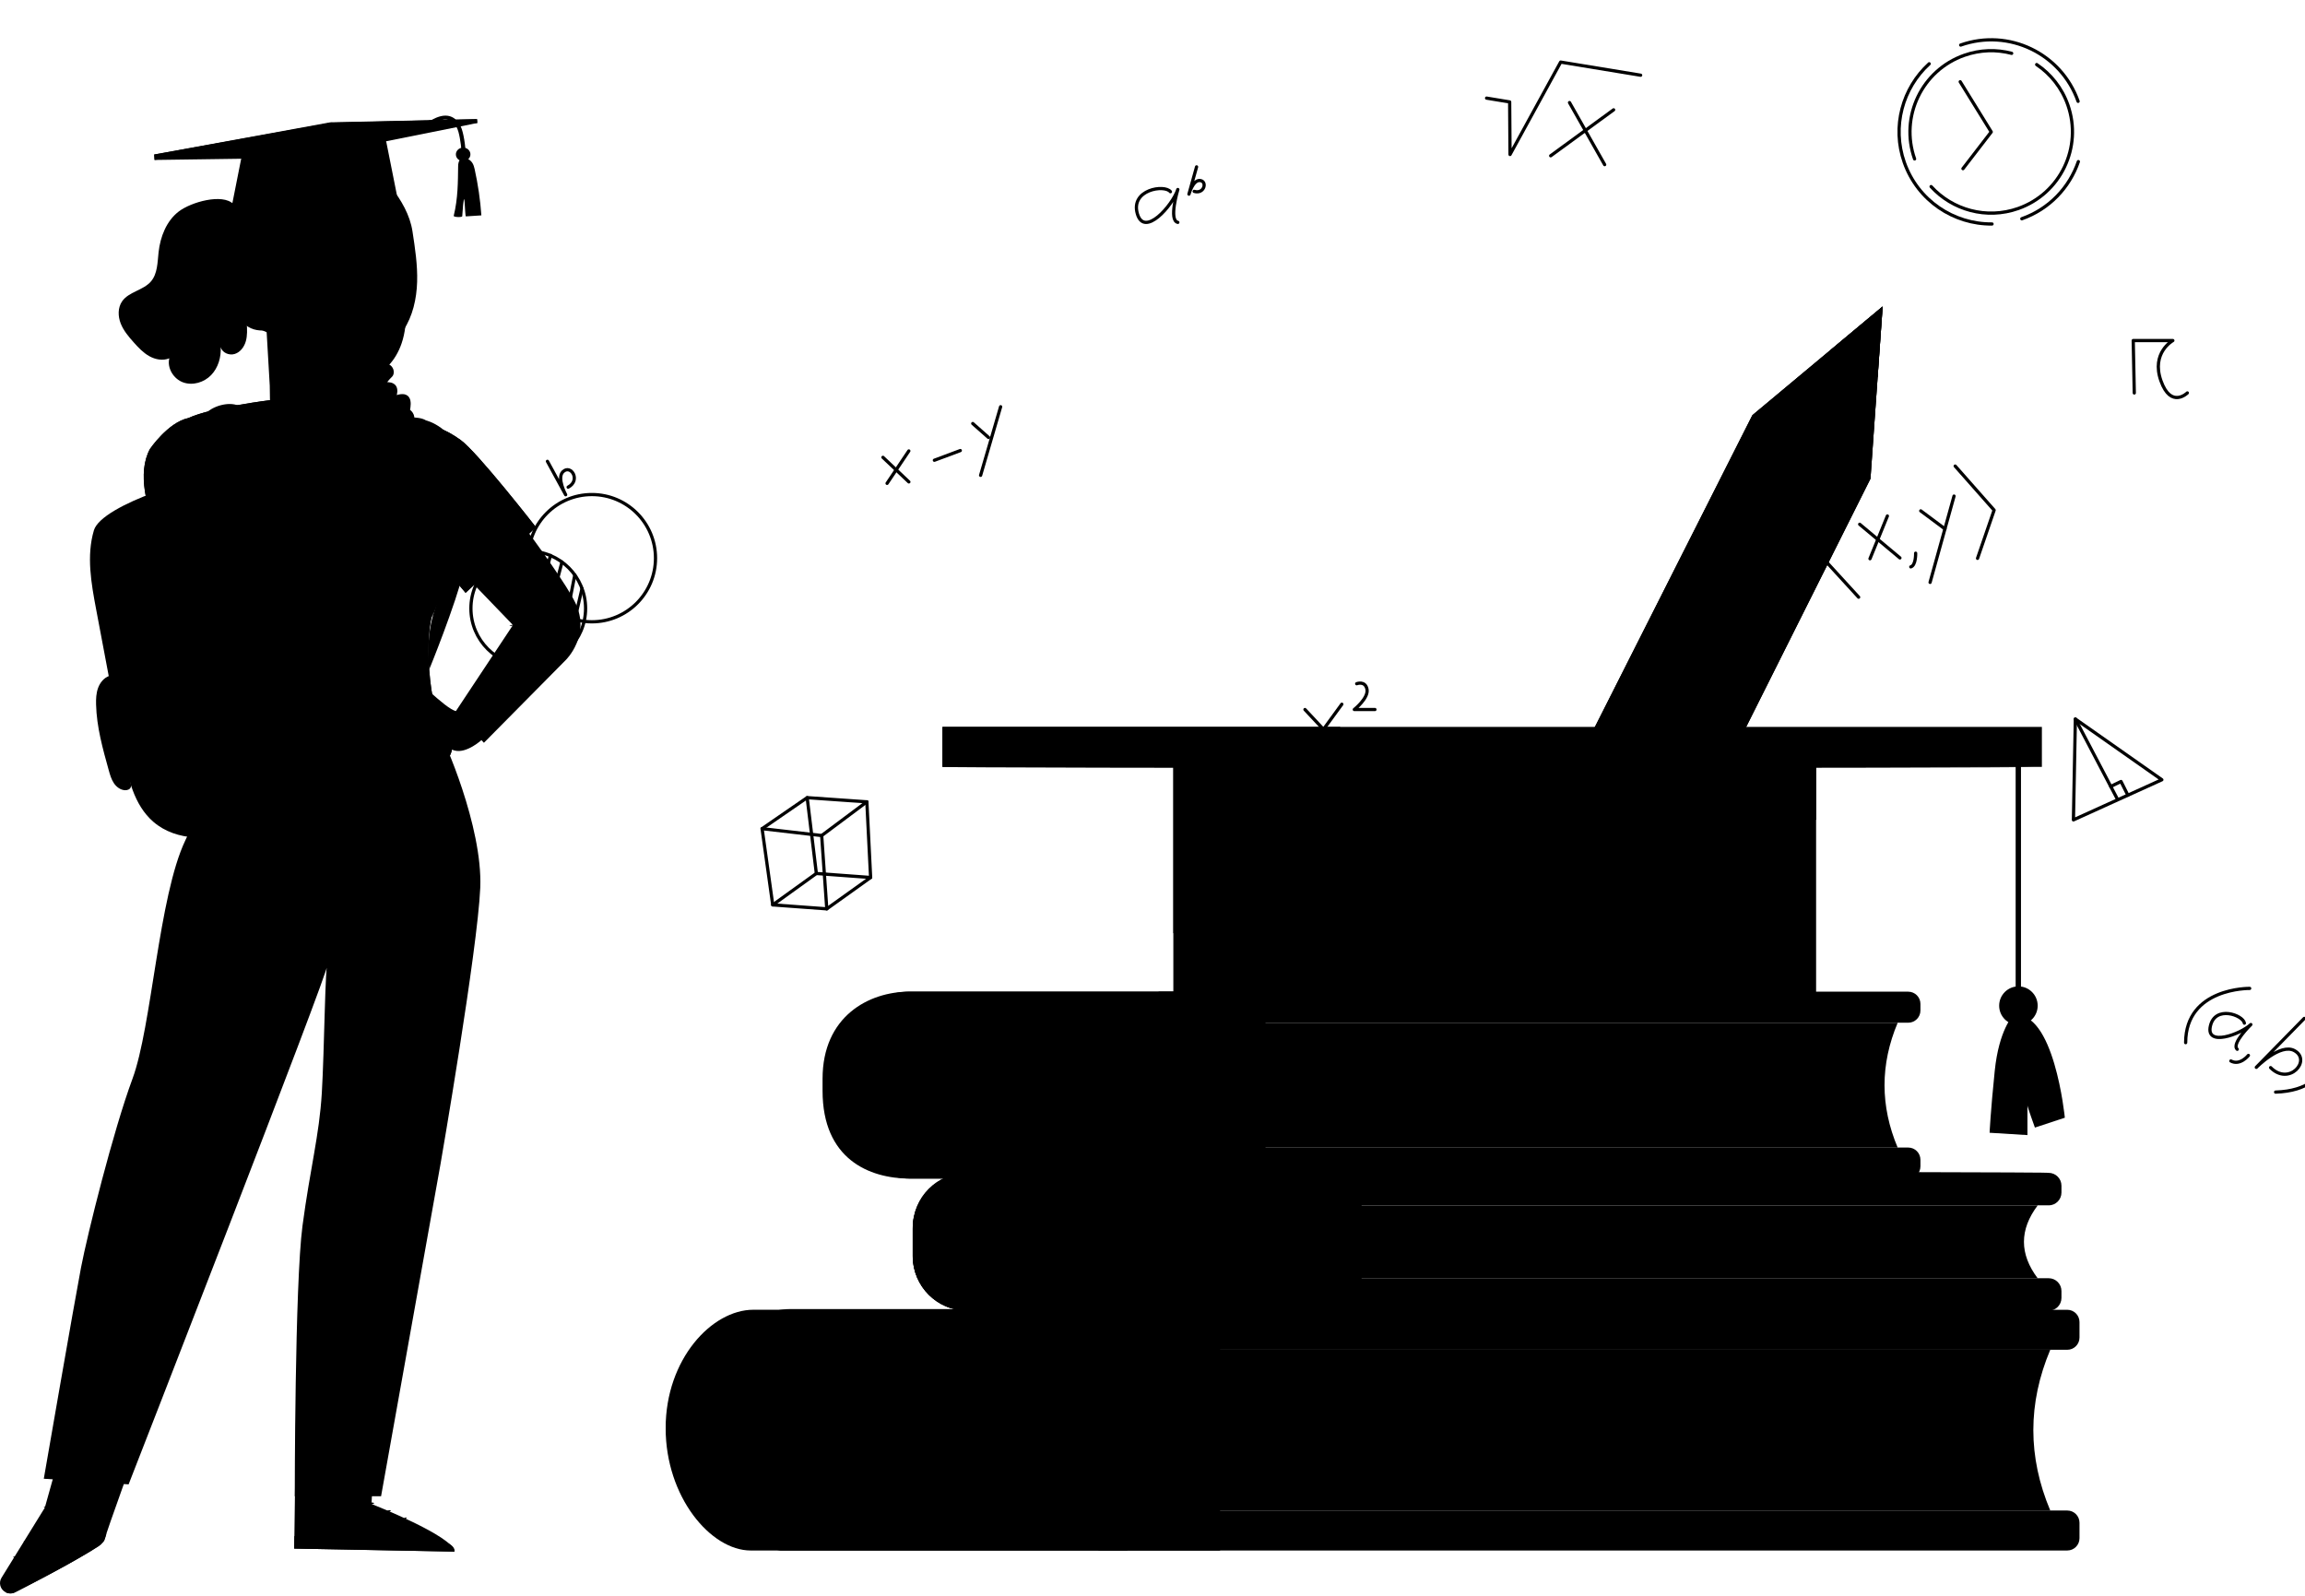<svg width="618" height="428" viewBox="0 0 618 428" fill="none" xmlns="http://www.w3.org/2000/svg">
<g clip-path="url(#clip0_2666_25365)">
<path d="M603.169 265C603.169 265 586.025 264.742 586 279.548" stroke="#FFA469" style="stroke:#FFA469;stroke:color(display-p3 1 0.643 0.412);stroke-opacity:1;" stroke-width="0.866" stroke-linecap="round" stroke-linejoin="round"/>
<path d="M601.746 274.319C601.389 272.14 593.918 269.445 592.638 275.082C591.346 280.719 600.614 277.346 603.482 274.688C603.482 274.688 598.165 279.857 599.838 281.322" stroke="#FFA469" style="stroke:#FFA469;stroke:color(display-p3 1 0.643 0.412);stroke-opacity:1;" stroke-width="0.866" stroke-linecap="round" stroke-linejoin="round"/>
<path d="M602.827 282.969C602.827 282.969 600.574 285.8 598.125 284.458" stroke="#FFA469" style="stroke:#FFA469;stroke:color(display-p3 1 0.643 0.412);stroke-opacity:1;" stroke-width="0.866" stroke-linecap="round" stroke-linejoin="round"/>
<path d="M617.795 273.043L604.945 286.163C604.945 286.163 611.37 279.603 615.161 281.683C619.838 284.255 613.77 291.271 608.773 286.237" stroke="#FFA469" style="stroke:#FFA469;stroke:color(display-p3 1 0.643 0.412);stroke-opacity:1;" stroke-width="0.866" stroke-linecap="round" stroke-linejoin="round"/>
<path d="M624.308 276.617C624.308 276.617 627.705 292.248 610.117 292.802" stroke="#FFA469" style="stroke:#FFA469;stroke:color(display-p3 1 0.643 0.412);stroke-opacity:1;" stroke-width="0.866" stroke-linecap="round" stroke-linejoin="round"/>
<path d="M398.57 26.306L404.761 27.328L404.86 41.42L418.435 16.645L439.875 20.165" stroke="#717278" style="stroke:#717278;stroke:color(display-p3 0.443 0.447 0.471);stroke-opacity:1;" stroke-width="0.866" stroke-linecap="round" stroke-linejoin="round"/>
<path d="M420.805 27.5L430.232 44.14" stroke="#717278" style="stroke:#717278;stroke:color(display-p3 0.443 0.447 0.471);stroke-opacity:1;" stroke-width="0.866" stroke-linecap="round" stroke-linejoin="round"/>
<path d="M432.632 29.445L415.758 41.765" stroke="#717278" style="stroke:#717278;stroke:color(display-p3 0.443 0.447 0.471);stroke-opacity:1;" stroke-width="0.866" stroke-linecap="round" stroke-linejoin="round"/>
<path d="M313.809 51.399C312.222 49.38 303.077 50.82 304.936 57.294C306.782 63.78 314.351 55.128 315.791 50.808C315.791 50.808 313.268 59.079 315.791 59.62" stroke="#FFA469" style="stroke:#FFA469;stroke:color(display-p3 1 0.643 0.412);stroke-opacity:1;" stroke-width="0.866" stroke-linecap="round" stroke-linejoin="round"/>
<path d="M320.817 44.738L318.773 52.049C318.773 52.049 319.795 48.394 321.58 48.394C323.783 48.394 322.983 52.135 320.177 51.311" stroke="#FFA469" style="stroke:#FFA469;stroke:color(display-p3 1 0.643 0.412);stroke-opacity:1;" stroke-width="0.866" stroke-linecap="round" stroke-linejoin="round"/>
<path d="M493.206 134.238L488.898 149.808L498.326 160.109" stroke="#717278" style="stroke:#717278;stroke:color(display-p3 0.443 0.447 0.471);stroke-opacity:1;" stroke-width="0.866" stroke-linecap="round" stroke-linejoin="round"/>
<path d="M498.602 140.562L509.395 149.584" stroke="#717278" style="stroke:#717278;stroke:color(display-p3 0.443 0.447 0.471);stroke-opacity:1;" stroke-width="0.866" stroke-linecap="round" stroke-linejoin="round"/>
<path d="M506.032 138.34L501.367 149.798" stroke="#717278" style="stroke:#717278;stroke:color(display-p3 0.443 0.447 0.471);stroke-opacity:1;" stroke-width="0.866" stroke-linecap="round" stroke-linejoin="round"/>
<path d="M513.609 148.316C513.609 148.316 513.708 151.566 512.305 151.984" stroke="#717278" style="stroke:#717278;stroke:color(display-p3 0.443 0.447 0.471);stroke-opacity:1;" stroke-width="0.866" stroke-linecap="round" stroke-linejoin="round"/>
<path d="M514.977 136.969L521.475 141.806" stroke="#717278" style="stroke:#717278;stroke:color(display-p3 0.443 0.447 0.471);stroke-opacity:1;" stroke-width="0.866" stroke-linecap="round" stroke-linejoin="round"/>
<path d="M523.901 133.004L517.477 156.143" stroke="#717278" style="stroke:#717278;stroke:color(display-p3 0.443 0.447 0.471);stroke-opacity:1;" stroke-width="0.866" stroke-linecap="round" stroke-linejoin="round"/>
<path d="M524.211 124.961L534.648 136.776L530.205 149.7" stroke="#717278" style="stroke:#717278;stroke:color(display-p3 0.443 0.447 0.471);stroke-opacity:1;" stroke-width="0.866" stroke-linecap="round" stroke-linejoin="round"/>
<path d="M141.63 178.495C150.12 178.495 157.003 171.612 157.003 163.122C157.003 154.632 150.12 147.75 141.63 147.75C133.14 147.75 126.258 154.632 126.258 163.122C126.258 171.612 133.14 178.495 141.63 178.495Z" stroke="#717278" style="stroke:#717278;stroke:color(display-p3 0.443 0.447 0.471);stroke-opacity:1;" stroke-width="0.866" stroke-linecap="round" stroke-linejoin="round"/>
<path d="M158.691 166.711C168.113 166.711 175.75 159.074 175.75 149.652C175.75 140.231 168.113 132.594 158.691 132.594C149.27 132.594 141.633 140.231 141.633 149.652C141.633 159.074 149.27 166.711 158.691 166.711Z" stroke="#717278" style="stroke:#717278;stroke:color(display-p3 0.443 0.447 0.471);stroke-opacity:1;" stroke-width="0.866" stroke-linecap="round" stroke-linejoin="round"/>
<path d="M144.65 148.039L142.57 155.264" stroke="#717278" style="stroke:#717278;stroke:color(display-p3 0.443 0.447 0.471);stroke-opacity:1;" stroke-width="0.866" stroke-linecap="round" stroke-linejoin="round"/>
<path d="M147.598 148.934L144.656 159.346" stroke="#717278" style="stroke:#717278;stroke:color(display-p3 0.443 0.447 0.471);stroke-opacity:1;" stroke-width="0.866" stroke-linecap="round" stroke-linejoin="round"/>
<path d="M150.671 150.695L147.594 162.474" stroke="#717278" style="stroke:#717278;stroke:color(display-p3 0.443 0.447 0.471);stroke-opacity:1;" stroke-width="0.866" stroke-linecap="round" stroke-linejoin="round"/>
<path d="M154.113 154.145L151.922 165.32" stroke="#717278" style="stroke:#717278;stroke:color(display-p3 0.443 0.447 0.471);stroke-opacity:1;" stroke-width="0.866" stroke-linecap="round" stroke-linejoin="round"/>
<path d="M156.054 157.793L154.109 166.101" stroke="#717278" style="stroke:#717278;stroke:color(display-p3 0.443 0.447 0.471);stroke-opacity:1;" stroke-width="0.866" stroke-linecap="round" stroke-linejoin="round"/>
<path d="M126.935 143.425C125.594 143.007 121.914 146.502 124.769 148.853C127.625 151.204 128.351 144.939 127.649 142.539C127.649 142.539 129.089 147.056 130.394 146.514" stroke="#717278" style="stroke:#717278;stroke:color(display-p3 0.443 0.447 0.471);stroke-opacity:1;" stroke-width="0.866" stroke-linecap="round" stroke-linejoin="round"/>
<path d="M146.773 123.684L151.66 132.644C151.66 132.644 149.21 128.164 150.933 126.477C153.05 124.41 155.807 128.767 152.324 130.613" stroke="#717278" style="stroke:#717278;stroke:color(display-p3 0.443 0.447 0.471);stroke-opacity:1;" stroke-width="0.866" stroke-linecap="round" stroke-linejoin="round"/>
<path d="M236.727 122.617L243.68 129.202" stroke="#717278" style="stroke:#717278;stroke:color(display-p3 0.443 0.447 0.471);stroke-opacity:1;" stroke-width="0.866" stroke-linecap="round" stroke-linejoin="round"/>
<path d="M243.67 120.902L237.836 129.592" stroke="#717278" style="stroke:#717278;stroke:color(display-p3 0.443 0.447 0.471);stroke-opacity:1;" stroke-width="0.866" stroke-linecap="round" stroke-linejoin="round"/>
<path d="M250.516 123.398L257.47 120.801" stroke="#717278" style="stroke:#717278;stroke:color(display-p3 0.443 0.447 0.471);stroke-opacity:1;" stroke-width="0.866" stroke-linecap="round" stroke-linejoin="round"/>
<path d="M260.805 113.551L265.039 117.292" stroke="#717278" style="stroke:#717278;stroke:color(display-p3 0.443 0.447 0.471);stroke-opacity:1;" stroke-width="0.866" stroke-linecap="round" stroke-linejoin="round"/>
<path d="M268.28 109.051L262.914 127.439" stroke="#717278" style="stroke:#717278;stroke:color(display-p3 0.443 0.447 0.471);stroke-opacity:1;" stroke-width="0.866" stroke-linecap="round" stroke-linejoin="round"/>
<path d="M572.228 105.36L571.945 91.305H582.567C582.567 91.305 576.684 94.542 579.379 102.111C582.075 109.68 586.456 105.348 586.456 105.348" stroke="#717278" style="stroke:#717278;stroke:color(display-p3 0.443 0.447 0.471);stroke-opacity:1;" stroke-width="0.866" stroke-linecap="round" stroke-linejoin="round"/>
<path d="M204.328 222.179L216.414 213.859L232.414 214.979L233.424 235.263L221.67 243.669L207.184 242.61L204.328 222.179Z" stroke="#717278" style="stroke:#717278;stroke:color(display-p3 0.443 0.447 0.471);stroke-opacity:1;" stroke-width="0.866" stroke-linecap="round" stroke-linejoin="round"/>
<path d="M207.18 242.606L218.872 234.188L233.42 235.258" stroke="#717278" style="stroke:#717278;stroke:color(display-p3 0.443 0.447 0.471);stroke-opacity:1;" stroke-width="0.866" stroke-linecap="round" stroke-linejoin="round"/>
<path d="M218.876 234.192L216.414 213.859" stroke="#717278" style="stroke:#717278;stroke:color(display-p3 0.443 0.447 0.471);stroke-opacity:1;" stroke-width="0.866" stroke-linecap="round" stroke-linejoin="round"/>
<path d="M204.328 222.173L220.304 224.019L232.414 214.973" stroke="#717278" style="stroke:#717278;stroke:color(display-p3 0.443 0.447 0.471);stroke-opacity:1;" stroke-width="0.866" stroke-linecap="round" stroke-linejoin="round"/>
<path d="M220.305 224.023L221.671 243.667" stroke="#717278" style="stroke:#717278;stroke:color(display-p3 0.443 0.447 0.471);stroke-opacity:1;" stroke-width="0.866" stroke-linecap="round" stroke-linejoin="round"/>
<path d="M556.431 192.777L555.914 219.818L579.619 209.061L556.431 192.777Z" stroke="#717278" style="stroke:#717278;stroke:color(display-p3 0.443 0.447 0.471);stroke-opacity:1;" stroke-width="0.866" stroke-linecap="round" stroke-linejoin="round"/>
<path d="M556.43 192.777L567.728 214.304" stroke="#717278" style="stroke:#717278;stroke:color(display-p3 0.443 0.447 0.471);stroke-opacity:1;" stroke-width="0.866" stroke-linecap="round" stroke-linejoin="round"/>
<path d="M565.922 210.853L568.667 209.523L570.513 213.203" stroke="#717278" style="stroke:#717278;stroke:color(display-p3 0.443 0.447 0.471);stroke-opacity:1;" stroke-width="0.866" stroke-linecap="round" stroke-linejoin="round"/>
<path d="M349.875 190.234L359.684 200.733" stroke="#717278" style="stroke:#717278;stroke:color(display-p3 0.443 0.447 0.471);stroke-opacity:1;" stroke-width="0.866" stroke-linecap="round" stroke-linejoin="round"/>
<path d="M359.765 188.809L351.531 200.083" stroke="#717278" style="stroke:#717278;stroke:color(display-p3 0.443 0.447 0.471);stroke-opacity:1;" stroke-width="0.866" stroke-linecap="round" stroke-linejoin="round"/>
<path d="M363.749 183.311C363.749 183.311 366.026 182.425 366.506 184.788C366.986 187.151 363.109 190.228 363.109 190.228H368.636" stroke="#717278" style="stroke:#717278;stroke:color(display-p3 0.443 0.447 0.471);stroke-opacity:1;" stroke-width="0.866" stroke-linecap="round" stroke-linejoin="round"/>
<path d="M534.092 60.052C523.827 60.15 514.178 53.787 510.572 43.559C507.175 33.91 510.129 23.572 517.243 17.098" stroke="#717278" style="stroke:#717278;stroke:color(display-p3 0.443 0.447 0.471);stroke-opacity:1;" stroke-width="0.866" stroke-linecap="round" stroke-linejoin="round"/>
<path d="M557.234 43.328C554.87 50.233 549.48 56.03 542.07 58.651" stroke="#717278" style="stroke:#717278;stroke:color(display-p3 0.443 0.447 0.471);stroke-opacity:1;" stroke-width="0.866" stroke-linecap="round" stroke-linejoin="round"/>
<path d="M525.68 12.08C538.541 7.551 552.634 14.308 557.163 27.169" stroke="#717278" style="stroke:#717278;stroke:color(display-p3 0.443 0.447 0.471);stroke-opacity:1;" stroke-width="0.866" stroke-linecap="round" stroke-linejoin="round"/>
<path d="M546.058 17.309C549.799 19.832 552.803 23.536 554.415 28.127C558.403 39.475 552.446 51.906 541.098 55.906C532.593 58.897 523.461 56.3 517.75 50.023" stroke="#717278" style="stroke:#717278;stroke:color(display-p3 0.443 0.447 0.471);stroke-opacity:1;" stroke-width="0.866" stroke-linecap="round" stroke-linejoin="round"/>
<path d="M513.325 42.608C509.337 31.261 515.294 18.83 526.642 14.83C530.9 13.328 535.306 13.23 539.356 14.3" stroke="#717278" style="stroke:#717278;stroke:color(display-p3 0.443 0.447 0.471);stroke-opacity:1;" stroke-width="0.866" stroke-linecap="round" stroke-linejoin="round"/>
<path d="M525.555 21.918L533.875 35.37L526.293 45.217" stroke="#717278" style="stroke:#717278;stroke:color(display-p3 0.443 0.447 0.471);stroke-opacity:1;" stroke-width="0.866" stroke-linecap="round" stroke-linejoin="round"/>
</g>
<g clip-path="url(#clip1_2666_25365)">
<path d="M504.757 82.164L469.821 111.33L416.656 216.582L449.804 231.59L501.493 128.366L504.757 82.164Z" fill="#65666D" style="fill:#65666D;fill:color(display-p3 0.396 0.4 0.427);fill-opacity:1;"/>
<path d="M504.757 82.164L469.821 111.33L416.656 216.582L449.804 231.59L501.493 128.366L504.757 82.164Z" fill="url(#paint0_linear_2666_25365)" style=""/>
<g opacity="0.7">
<path d="M501.494 128.366C499.694 128.602 498.063 127.47 498.197 125.656C496.006 128.209 492.14 129.162 489.033 127.896C485.914 126.641 483.78 123.27 483.981 119.91C481.053 121.489 477.287 121.355 474.47 119.574C471.665 117.793 469.922 114.444 470.089 111.117L504.757 82.164L501.494 128.366Z" fill="#D7D7D7" style="fill:#D7D7D7;fill:color(display-p3 0.842 0.842 0.842);fill-opacity:1;"/>
</g>
<path d="M490.711 93.891C490.711 93.891 491.236 102.605 503.429 101.093L504.77 82.164L490.722 93.891H490.711Z" fill="#FFA469" style="fill:#FFA469;fill:color(display-p3 1 0.643 0.412);fill-opacity:1;"/>
<path d="M540.422 198.107V289.851C540.422 290.781 541.852 290.781 541.852 289.851V198.107C541.852 197.178 540.422 197.178 540.422 198.107Z" fill="#FFA469" style="fill:#FFA469;fill:color(display-p3 1 0.643 0.412);fill-opacity:1;"/>
<path d="M546.327 269.632C546.327 272.488 544.013 274.806 541.163 274.806C538.313 274.806 536 272.488 536 269.632C536 266.776 538.313 264.457 541.163 264.457C544.013 264.457 546.327 266.776 546.327 269.632Z" fill="#FFA469" style="fill:#FFA469;fill:color(display-p3 1 0.643 0.412);fill-opacity:1;"/>
<path d="M539.696 272.308C539.696 272.308 535.941 276.071 534.812 287.126C533.683 298.181 533.438 303.703 533.438 303.703L543.585 304.33C543.585 304.33 543.585 296.042 543.585 296.412C543.585 296.781 545.586 302.314 545.586 302.314L553.61 299.671C553.61 299.671 550.727 270.281 539.696 272.286V272.308Z" fill="#FFA469" style="fill:#FFA469;fill:color(display-p3 1 0.643 0.412);fill-opacity:1;"/>
<path d="M486.92 205.609H314.586V267.884H486.92V205.609Z" fill="#65666D" style="fill:#65666D;fill:color(display-p3 0.396 0.4 0.427);fill-opacity:1;"/>
<path d="M547.455 194.891H252.688V205.61H547.455V194.891Z" fill="#65666D" style="fill:#65666D;fill:color(display-p3 0.396 0.4 0.427);fill-opacity:1;"/>
<path opacity="0.3" d="M314.586 250.21C314.586 250.21 366.946 231.382 400.753 224.437C434.561 217.493 486.92 219.8 486.92 219.8V205.609H314.586V250.21Z" fill="#3F3F46" style="fill:#3F3F46;fill:color(display-p3 0.247 0.247 0.275);fill-opacity:1;"/>
<path opacity="0.3" d="M359.307 194.891H252.688V205.61H359.307V194.891Z" fill="#65666D" style="fill:#65666D;fill:color(display-p3 0.396 0.4 0.427);fill-opacity:1;"/>
<path d="M545.322 205.611C545.322 205.779 479.774 205.913 398.949 205.913C318.124 205.913 252.555 205.779 252.555 205.611C252.555 205.443 318.08 205.309 398.949 205.309C479.819 205.309 545.322 205.443 545.322 205.611Z" fill="#8F8F92" style="fill:#8F8F92;fill:color(display-p3 0.561 0.561 0.573);fill-opacity:1;"/>
<path d="M359.138 205.703C358.97 205.703 358.836 203.262 358.836 200.26C358.836 197.258 358.97 194.816 359.138 194.816C359.305 194.816 359.439 197.258 359.439 200.26C359.439 203.262 359.305 205.703 359.138 205.703Z" fill="#8F8F92" style="fill:#8F8F92;fill:color(display-p3 0.561 0.561 0.573);fill-opacity:1;"/>
<path d="M383.716 267.876C383.548 267.876 383.414 255.723 383.414 240.748C383.414 225.773 383.548 213.609 383.716 213.609C383.883 213.609 384.018 225.762 384.018 240.748C384.018 255.735 383.883 267.876 383.716 267.876Z" fill="#8F8F92" style="fill:#8F8F92;fill:color(display-p3 0.561 0.561 0.573);fill-opacity:1;"/>
<path d="M339.302 315.99H244.015C233.118 315.99 224.289 307.141 224.289 296.221V285.636C224.289 274.716 233.118 265.867 244.015 265.867H339.302V315.978V315.99Z" fill="#585960" style="fill:#585960;fill:color(display-p3 0.345 0.349 0.377);fill-opacity:1;"/>
<path d="M511.619 274.201H310.641V265.879H511.619C513.43 265.879 514.894 267.346 514.894 269.161V270.919C514.894 272.734 513.43 274.201 511.619 274.201Z" fill="#585960" style="fill:#585960;fill:color(display-p3 0.345 0.349 0.377);fill-opacity:1;"/>
<path d="M511.619 315.99H310.641V307.668H511.619C513.43 307.668 514.894 309.135 514.894 310.95V312.708C514.894 314.523 513.43 315.99 511.619 315.99Z" fill="#585960" style="fill:#585960;fill:color(display-p3 0.345 0.349 0.377);fill-opacity:1;"/>
<path d="M508.794 307.682H333.431C324.211 307.682 316.734 300.189 316.734 290.948C316.734 281.708 324.211 274.215 333.431 274.215H508.794C504.089 285.371 504.089 296.526 508.794 307.693V307.682Z" fill="#D7D7D7" style="fill:#D7D7D7;fill:color(display-p3 0.842 0.842 0.842);fill-opacity:1;"/>
<path d="M316.731 315.99H244.009C232.9 315.99 220.539 310.656 220.539 292.468V289.232C220.539 272.574 232.833 265.867 243.852 265.867H318.631C300.526 276.855 301.878 303.176 316.731 315.978V315.99Z" fill="#3F3F46" style="fill:#3F3F46;fill:color(display-p3 0.247 0.247 0.275);fill-opacity:1;"/>
<path d="M487.481 292.494C487.481 292.662 451.483 292.796 407.092 292.796C362.701 292.796 326.703 292.662 326.703 292.494C326.703 292.326 362.69 292.191 407.092 292.191C451.495 292.191 487.481 292.326 487.481 292.494Z" fill="#65666D" style="fill:#65666D;fill:color(display-p3 0.396 0.4 0.427);fill-opacity:1;"/>
<path d="M504.044 299.927C504.044 300.095 468.046 300.23 423.655 300.23C379.264 300.23 343.266 300.095 343.266 299.927C343.266 299.759 379.252 299.625 423.655 299.625C468.046 299.625 504.044 299.759 504.044 299.927Z" fill="#65666D" style="fill:#65666D;fill:color(display-p3 0.396 0.4 0.427);fill-opacity:1;"/>
<path d="M499.161 281.935C499.161 282.103 463.163 282.238 418.772 282.238C374.381 282.238 338.383 282.103 338.383 281.935C338.383 281.767 374.37 281.633 418.772 281.633C463.163 281.633 499.161 281.767 499.161 281.935Z" fill="#65666D" style="fill:#65666D;fill:color(display-p3 0.396 0.4 0.427);fill-opacity:1;"/>
<path d="M307.923 270.041C307.923 270.209 291.07 270.343 270.294 270.343C249.518 270.343 232.664 270.209 232.664 270.041C232.664 269.873 249.506 269.738 270.294 269.738C291.081 269.738 307.923 269.873 307.923 270.041Z" fill="#65666D" style="fill:#65666D;fill:color(display-p3 0.396 0.4 0.427);fill-opacity:1;"/>
<path d="M327.12 415.936H211.837C202.053 415.936 194.125 407.031 194.125 396.04V370.869C194.125 359.878 202.053 350.973 211.837 350.973H327.12V415.925V415.936Z" fill="#585960" style="fill:#585960;fill:color(display-p3 0.345 0.349 0.377);fill-opacity:1;"/>
<path d="M554.276 361.887H294.5V351.168H554.264C556.075 351.168 557.539 352.635 557.539 354.45V358.605C557.539 360.42 556.075 361.887 554.264 361.887H554.276Z" fill="#585960" style="fill:#585960;fill:color(display-p3 0.345 0.349 0.377);fill-opacity:1;"/>
<path d="M554.276 415.703H294.5V404.984H554.264C556.075 404.984 557.539 406.452 557.539 408.266V412.422C557.539 414.236 556.075 415.703 554.264 415.703H554.276Z" fill="#585960" style="fill:#585960;fill:color(display-p3 0.345 0.349 0.377);fill-opacity:1;"/>
<path d="M549.707 404.979H323.862C311.982 404.979 302.359 395.324 302.359 383.429C302.359 371.523 311.993 361.879 323.862 361.879H549.707C543.65 376.249 543.65 390.62 549.707 404.99V404.979Z" fill="#D7D7D7" style="fill:#D7D7D7;fill:color(display-p3 0.842 0.842 0.842);fill-opacity:1;"/>
<path d="M302.344 415.705H201.29C190.539 415.705 178.469 401.334 178.469 382.898C178.469 364.418 190.841 351.156 201.983 351.156H304.803C281.489 365.314 283.233 399.207 302.355 415.694L302.344 415.705Z" fill="#3F3F46" style="fill:#3F3F46;fill:color(display-p3 0.247 0.247 0.275);fill-opacity:1;"/>
<path d="M522.254 385.435C522.254 385.603 475.895 385.738 418.73 385.738C361.565 385.738 315.195 385.603 315.195 385.435C315.195 385.267 361.542 385.133 418.73 385.133C475.895 385.133 522.254 385.267 522.254 385.435Z" fill="#65666D" style="fill:#65666D;fill:color(display-p3 0.396 0.4 0.427);fill-opacity:1;"/>
<path d="M543.566 395.013C543.566 395.181 497.208 395.316 440.043 395.316C382.877 395.316 336.508 395.181 336.508 395.013C336.508 394.845 382.855 394.711 440.043 394.711C497.23 394.711 543.566 394.845 543.566 395.013Z" fill="#65666D" style="fill:#65666D;fill:color(display-p3 0.396 0.4 0.427);fill-opacity:1;"/>
<path d="M537.285 376.548C537.285 376.717 490.927 376.851 433.761 376.851C376.596 376.851 330.227 376.717 330.227 376.548C330.227 376.38 376.574 376.246 433.761 376.246C490.949 376.246 537.285 376.38 537.285 376.548Z" fill="#65666D" style="fill:#65666D;fill:color(display-p3 0.396 0.4 0.427);fill-opacity:1;"/>
<path d="M291.012 356.506C291.012 356.674 269.308 356.808 242.553 356.808C215.798 356.808 194.094 356.674 194.094 356.506C194.094 356.338 215.786 356.203 242.553 356.203C269.32 356.203 291.012 356.338 291.012 356.506Z" fill="#65666D" style="fill:#65666D;fill:color(display-p3 0.396 0.4 0.427);fill-opacity:1;"/>
<path d="M365.067 351.408H259.274C251.239 351.408 244.734 344.878 244.734 336.836V329.029C244.734 320.976 251.25 314.457 259.274 314.457H365.067V351.408Z" fill="#8F8F92" style="fill:#8F8F92;fill:color(display-p3 0.561 0.561 0.573);fill-opacity:1;"/>
<path d="M549.273 323.16H338.984V314.457H549.273C551.161 314.457 552.704 315.992 552.704 317.896V319.732C552.704 321.625 551.172 323.171 549.273 323.171V323.16Z" fill="#8F8F92" style="fill:#8F8F92;fill:color(display-p3 0.561 0.561 0.573);fill-opacity:1;"/>
<path d="M549.273 351.406H338.984V342.703H549.273C551.161 342.703 552.704 344.238 552.704 346.142V347.979C552.704 349.871 551.172 351.417 549.273 351.417V351.406Z" fill="#8F8F92" style="fill:#8F8F92;fill:color(display-p3 0.561 0.561 0.573);fill-opacity:1;"/>
<path d="M546.335 342.71H355.113C349.726 342.71 345.367 338.33 345.367 332.943C345.367 327.544 349.737 323.176 355.113 323.176H546.335C541.417 329.694 541.417 336.202 546.335 342.721V342.71Z" fill="#D7D7D7" style="fill:#D7D7D7;fill:color(display-p3 0.842 0.842 0.842);fill-opacity:1;"/>
<path d="M345.362 351.408H259.352C251.271 351.408 244.711 344.844 244.711 336.735V329.421C244.711 321.155 251.394 314.457 259.642 314.457H347.34C328.397 322.566 329.816 341.977 345.351 351.408H345.362Z" fill="#65666D" style="fill:#65666D;fill:color(display-p3 0.396 0.4 0.427);fill-opacity:1;"/>
<path d="M345.362 351.408H259.352C251.271 351.408 244.711 344.844 244.711 336.735V329.421C244.711 321.155 251.394 314.457 259.642 314.457H347.34C328.397 322.566 329.816 341.977 345.351 351.408H345.362Z" fill="url(#paint1_linear_2666_25365)" style=""/>
<path d="M524.037 331.4C524.037 331.568 486.374 331.702 439.927 331.702C393.479 331.702 355.805 331.568 355.805 331.4C355.805 331.232 393.457 331.098 439.927 331.098C486.374 331.098 524.037 331.232 524.037 331.4Z" fill="#65666D" style="fill:#65666D;fill:color(display-p3 0.396 0.4 0.427);fill-opacity:1;"/>
<path d="M541.35 336.662C541.35 336.83 503.687 336.964 457.239 336.964C410.792 336.964 373.117 336.83 373.117 336.662C373.117 336.494 410.769 336.359 457.239 336.359C503.709 336.359 541.35 336.494 541.35 336.662Z" fill="#65666D" style="fill:#65666D;fill:color(display-p3 0.396 0.4 0.427);fill-opacity:1;"/>
<path d="M336.145 318.806C336.145 318.974 318.52 319.109 296.772 319.109C275.023 319.109 257.398 318.974 257.398 318.806C257.398 318.638 275.023 318.504 296.772 318.504C318.509 318.504 336.145 318.638 336.145 318.806Z" fill="#65666D" style="fill:#65666D;fill:color(display-p3 0.396 0.4 0.427);fill-opacity:1;"/>
<path d="M550.187 314.459C550.187 314.627 485.511 314.761 405.759 314.761C326.007 314.761 261.32 314.627 261.32 314.459C261.32 314.291 325.974 314.156 405.759 314.156C485.545 314.156 550.187 314.291 550.187 314.459Z" fill="#65666D" style="fill:#65666D;fill:color(display-p3 0.396 0.4 0.427);fill-opacity:1;"/>
<path d="M434.211 281.395V301.466L441.151 297.008L448.896 301.466V281.395H434.211Z" fill="#FFA469" style="fill:#FFA469;fill:color(display-p3 1 0.643 0.412);fill-opacity:1;"/>
</g>
<path d="M118.085 132.226C118.085 132.226 119.375 114.316 122.905 118.376C126.425 122.436 149.865 152.606 154.195 161.486C158.525 170.356 151.695 176.956 151.695 176.956L129.745 199.146L122.095 190.856L137.535 167.576L114.195 143.346L118.095 132.236L118.085 132.226Z" fill="#EBD4B0" style="fill:#EBD4B0;fill:color(display-p3 0.922 0.831 0.69);fill-opacity:1;"/>
<path d="M116.87 114.666C116.87 114.666 119.01 114.746 123.48 117.946C127.95 121.136 143.71 141.366 143.71 141.366L124.83 158.946L113.46 145.466C113.46 145.466 107.51 119.706 108.15 119.776C108.79 119.846 116.87 114.656 116.87 114.656V114.666Z" fill="#FF725E" style="fill:#FF725E;fill:color(display-p3 1 0.447 0.369);fill-opacity:1;"/>
<path d="M116.87 114.666C116.87 114.666 119.01 114.746 123.48 117.946C127.95 121.136 143.71 141.366 143.71 141.366L124.83 158.946L113.46 145.466C113.46 145.466 107.51 119.706 108.15 119.776C108.79 119.846 116.87 114.656 116.87 114.656V114.666Z" fill="url(#paint2_linear_2666_25365)" style=""/>
<path d="M29.27 181.225C27.85 181.735 26.82 183.025 26.3 184.435C25.78 185.845 25.72 187.385 25.76 188.895C25.91 194.895 27.55 200.745 29.16 206.525C29.49 207.715 29.84 208.925 30.52 209.955C31.2 210.985 32.3 211.815 33.53 211.865C34.15 211.885 34.85 211.645 35.06 211.055C35.18 210.725 35.11 210.365 35.05 210.025C33.19 200.395 31.33 190.755 29.47 181.125" fill="#46474E" style="fill:#46474E;fill:color(display-p3 0.275 0.278 0.306);fill-opacity:1;"/>
<path d="M87.879 181.503C84.929 165.263 81.209 149.063 74.739 133.883L61.589 127.713C54.499 126.683 27.219 135.303 25.179 142.173C23.139 149.043 24.459 156.403 25.789 163.443C28.189 176.173 30.599 188.903 32.999 201.643C34.279 208.443 35.859 215.773 41.089 220.313C47.339 225.733 56.779 225.323 64.699 222.923C74.859 219.843 84.759 213.223 88.059 203.133C90.319 196.213 89.189 188.693 87.889 181.523L87.879 181.503Z" fill="#585960" style="fill:#585960;fill:color(display-p3 0.345 0.349 0.377);fill-opacity:1;"/>
<path d="M66.189 86.752C65.779 79.522 65.379 72.292 64.969 65.062L62.569 54.702C59.609 51.782 51.199 54.182 47.899 56.722C44.609 59.262 42.979 63.472 42.519 67.612C42.219 70.352 42.259 73.382 40.459 75.472C38.389 77.862 34.519 78.202 32.729 80.802C31.559 82.502 31.609 84.822 32.369 86.742C33.129 88.662 34.489 90.272 35.869 91.812C37.109 93.202 38.409 94.582 40.029 95.492C41.649 96.402 43.669 96.782 45.389 96.072C44.759 98.722 46.559 101.622 49.129 102.532C51.699 103.442 54.719 102.522 56.609 100.562C58.499 98.602 59.329 95.762 59.169 93.042C59.539 94.572 61.449 95.382 62.959 94.892C64.459 94.412 65.499 92.972 65.919 91.452C66.339 89.932 66.259 88.322 66.169 86.752H66.189Z" fill="#46474E" style="fill:#46474E;fill:color(display-p3 0.275 0.278 0.306);fill-opacity:1;"/>
<path d="M63.347 55.073C68.657 47.963 76.017 43.683 84.867 43.143C89.867 42.843 91.977 43.783 95.617 44.603C99.257 45.413 102.597 47.203 104.877 50.153C107.587 53.663 109.907 57.623 110.587 62.003C111.277 66.503 111.977 71.033 111.837 75.583C111.697 80.133 110.667 84.753 108.157 88.563L96.707 91.073C90.337 91.573 83.887 92.063 77.617 90.883C71.347 89.703 65.157 86.623 61.597 81.333C56.647 73.973 58.047 62.173 63.357 55.063L63.347 55.073Z" fill="#46474E" style="fill:#46474E;fill:color(display-p3 0.275 0.278 0.306);fill-opacity:1;"/>
<path d="M73.615 54.542L88.735 47.742L92.775 48.032C101.825 47.662 108.505 57.362 108.885 64.692C109.315 72.832 109.505 82.782 108.485 88.832C106.415 101.012 96.165 102.472 96.165 102.472L96.385 112.622L101.555 115.332L100.705 143.602L81.865 146.502L72.455 112.092L72.325 103.392L69.735 58.852C69.715 56.622 71.405 54.752 73.625 54.542H73.615Z" fill="#EBD4B0" style="fill:#EBD4B0;fill:color(display-p3 0.922 0.831 0.69);fill-opacity:1;"/>
<path d="M105.318 75.092C105.338 75.922 104.658 76.622 103.788 76.652C102.928 76.692 102.208 76.052 102.188 75.222C102.168 74.392 102.848 73.692 103.708 73.662C104.568 73.622 105.288 74.262 105.308 75.092H105.318Z" fill="#46474E" style="fill:#46474E;fill:color(display-p3 0.275 0.278 0.306);fill-opacity:1;"/>
<path d="M106.308 68.881C106.108 69.081 104.938 68.191 103.248 68.181C101.568 68.141 100.318 69.001 100.138 68.791C100.048 68.701 100.248 68.331 100.788 67.951C101.318 67.571 102.228 67.201 103.278 67.211C104.328 67.231 105.208 67.621 105.708 68.021C106.218 68.421 106.388 68.791 106.298 68.881H106.308Z" fill="#46474E" style="fill:#46474E;fill:color(display-p3 0.275 0.278 0.306);fill-opacity:1;"/>
<path d="M96.085 82.535C96.085 82.435 97.124 82.265 98.825 82.075C99.254 82.035 99.665 81.955 99.734 81.665C99.835 81.355 99.665 80.895 99.465 80.385C99.075 79.345 98.665 78.245 98.225 77.095C96.514 72.415 95.275 68.565 95.465 68.505C95.654 68.435 97.195 72.175 98.915 76.855C99.325 78.005 99.725 79.105 100.095 80.165C100.255 80.655 100.525 81.215 100.295 81.855C100.175 82.175 99.855 82.405 99.585 82.475C99.305 82.555 99.064 82.555 98.855 82.565C97.144 82.635 96.085 82.635 96.085 82.535Z" fill="#46474E" style="fill:#46474E;fill:color(display-p3 0.275 0.278 0.306);fill-opacity:1;"/>
<path d="M96.181 102.464C96.181 102.464 87.971 102.904 79.891 97.934C79.891 97.934 84.151 106.434 96.371 105.424L96.181 102.464Z" fill="#46474E" style="fill:#46474E;fill:color(display-p3 0.275 0.278 0.306);fill-opacity:1;"/>
<path d="M91.124 83.641C91.394 83.631 91.384 85.451 92.934 86.771C94.484 88.091 96.434 87.901 96.444 88.161C96.464 88.271 96.004 88.511 95.184 88.521C94.374 88.541 93.204 88.271 92.254 87.461C91.304 86.651 90.914 85.591 90.854 84.841C90.794 84.081 91.004 83.621 91.124 83.641Z" fill="#46474E" style="fill:#46474E;fill:color(display-p3 0.275 0.278 0.306);fill-opacity:1;"/>
<path d="M105.464 63.031C105.174 63.441 103.894 63.151 102.384 63.261C100.874 63.321 99.624 63.751 99.294 63.381C99.144 63.201 99.314 62.801 99.844 62.391C100.364 61.981 101.254 61.611 102.294 61.551C103.334 61.491 104.254 61.761 104.814 62.111C105.384 62.461 105.584 62.831 105.464 63.031Z" fill="#46474E" style="fill:#46474E;fill:color(display-p3 0.275 0.278 0.306);fill-opacity:1;"/>
<path d="M87.494 75.115C87.494 75.945 88.184 76.624 89.044 76.654C89.904 76.674 90.614 76.025 90.614 75.204C90.614 74.374 89.924 73.684 89.064 73.665C88.204 73.644 87.494 74.294 87.484 75.115H87.494Z" fill="#46474E" style="fill:#46474E;fill:color(display-p3 0.275 0.278 0.306);fill-opacity:1;"/>
<path d="M83.544 69.241C83.744 69.441 84.904 68.531 86.584 68.491C88.264 68.431 89.524 69.261 89.704 69.051C89.794 68.961 89.584 68.591 89.034 68.221C88.494 67.841 87.584 67.491 86.534 67.521C85.484 67.551 84.614 67.961 84.114 68.371C83.604 68.781 83.444 69.151 83.544 69.241Z" fill="#46474E" style="fill:#46474E;fill:color(display-p3 0.275 0.278 0.306);fill-opacity:1;"/>
<path d="M84.318 63.813C84.658 64.183 85.948 63.753 87.508 63.693C89.068 63.583 90.398 63.873 90.688 63.463C90.818 63.263 90.598 62.893 90.008 62.543C89.428 62.193 88.468 61.933 87.398 61.983C86.328 62.043 85.408 62.413 84.878 62.823C84.338 63.233 84.168 63.633 84.318 63.813Z" fill="#46474E" style="fill:#46474E;fill:color(display-p3 0.275 0.278 0.306);fill-opacity:1;"/>
<path d="M72.718 79.213C72.718 78.303 71.698 76.153 70.798 76.003C68.408 75.603 64.088 75.753 63.978 81.833C63.838 90.153 72.218 88.583 72.228 88.343C72.238 88.153 72.678 82.353 72.708 79.213H72.718Z" fill="#EBD4B0" style="fill:#EBD4B0;fill:color(display-p3 0.922 0.831 0.69);fill-opacity:1;"/>
<path d="M69.994 85.261C69.994 85.261 69.844 85.361 69.604 85.471C69.364 85.571 68.954 85.641 68.524 85.471C67.654 85.131 66.934 83.721 66.924 82.231C66.924 81.471 67.084 80.751 67.364 80.161C67.624 79.561 68.034 79.141 68.474 79.071C68.914 78.981 69.224 79.251 69.324 79.481C69.434 79.711 69.374 79.881 69.424 79.891C69.444 79.911 69.604 79.751 69.544 79.411C69.514 79.241 69.414 79.051 69.224 78.881C69.024 78.711 68.734 78.631 68.424 78.651C67.784 78.681 67.194 79.261 66.884 79.911C66.544 80.561 66.334 81.371 66.344 82.221C66.364 83.901 67.194 85.481 68.394 85.851C68.974 86.011 69.464 85.851 69.724 85.651C69.984 85.451 70.034 85.261 70.004 85.251L69.994 85.261Z" fill="#46474E" style="fill:#46474E;fill:color(display-p3 0.275 0.278 0.306);fill-opacity:1;"/>
<path d="M70.463 76.044L72.663 78.134C81.383 69.024 98.203 46.424 97.263 47.774C97.263 47.774 90.913 45.484 84.203 46.934C77.483 48.384 64.803 52.334 65.353 60.314C65.903 68.284 70.463 76.044 70.463 76.044Z" fill="#46474E" style="fill:#46474E;fill:color(display-p3 0.275 0.278 0.306);fill-opacity:1;"/>
<path d="M118.102 197.014C118.762 197.684 129.452 221.494 128.762 238.034C128.072 254.564 118.102 312.124 118.102 312.124L102.172 401.154H79.032C79.032 401.154 79.032 344.234 81.102 328.654C83.172 313.074 85.592 304.484 86.282 293.044C86.972 281.594 87.172 257.524 87.862 258.474C88.552 259.424 34.482 397.974 34.482 397.974L11.742 396.464C11.742 396.464 19.982 348.914 21.712 339.894C23.442 330.874 30.342 303.214 35.522 289.224C40.702 275.234 42.522 240.334 49.682 225.324C56.842 210.314 56.902 205.594 56.902 205.594L118.102 197.004V197.014Z" fill="#46474E" style="fill:#46474E;fill:color(display-p3 0.275 0.278 0.306);fill-opacity:1;"/>
<path d="M100.813 381.112L99.603 403.232C99.603 403.232 121.683 411.892 121.853 416.002L78.883 415.192L79.353 380.652L100.813 381.112Z" fill="#46474E" style="fill:#46474E;fill:color(display-p3 0.275 0.278 0.306);fill-opacity:1;"/>
<path d="M78.875 415.194L78.925 411.844L120.195 413.784C120.195 413.784 122.095 414.654 121.855 415.994L78.885 415.184L78.875 415.194Z" fill="#585960" style="fill:#585960;fill:color(display-p3 0.345 0.349 0.377);fill-opacity:1;"/>
<path d="M100.303 403.032C100.293 403.242 99.243 403.322 98.193 403.972C97.133 404.602 96.584 405.502 96.394 405.412C96.204 405.372 96.533 404.122 97.813 403.352C99.083 402.572 100.353 402.842 100.303 403.032Z" fill="#F3F0F0" style="fill:#F3F0F0;fill:color(display-p3 0.953 0.941 0.941);fill-opacity:1;"/>
<path d="M104.775 404.971C104.815 405.171 103.905 405.511 103.175 406.391C102.415 407.241 102.225 408.201 102.015 408.191C101.815 408.221 101.695 406.991 102.625 405.921C103.545 404.841 104.775 404.781 104.775 404.981V404.971Z" fill="#F3F0F0" style="fill:#F3F0F0;fill:color(display-p3 0.953 0.941 0.941);fill-opacity:1;"/>
<path d="M107.235 410.421C107.045 410.461 106.775 409.411 107.335 408.271C107.885 407.131 108.885 406.691 108.975 406.871C109.095 407.051 108.445 407.651 107.995 408.591C107.525 409.521 107.455 410.411 107.245 410.421H107.235Z" fill="#F3F0F0" style="fill:#F3F0F0;fill:color(display-p3 0.953 0.941 0.941);fill-opacity:1;"/>
<path d="M19.232 378.422L12.012 404.232L0.412 423.002C-0.428 424.352 0.062 426.132 1.462 426.872C2.252 427.292 3.182 427.302 3.972 426.902C9.032 424.342 27.582 414.832 28.002 412.912C28.492 410.692 37.432 386.192 37.432 386.192L19.232 378.422Z" fill="#46474E" style="fill:#46474E;fill:color(display-p3 0.275 0.278 0.306);fill-opacity:1;"/>
<path d="M1.469 426.872L28.539 411.172L28.209 412.262C27.919 413.202 27.319 414.012 26.489 414.542C24.279 415.962 18.089 419.742 4.059 426.922C3.239 427.342 2.269 427.322 1.469 426.872Z" fill="#585960" style="fill:#585960;fill:color(display-p3 0.345 0.349 0.377);fill-opacity:1;"/>
<path d="M10.741 417.451C10.57 417.481 10.4 415.961 9.101 414.771C7.831 413.541 6.301 413.471 6.321 413.311C6.321 413.241 6.7 413.141 7.33 413.241C7.95 413.331 8.79 413.681 9.501 414.351C10.21 415.021 10.611 415.831 10.741 416.451C10.88 417.071 10.8 417.461 10.741 417.461V417.451Z" fill="#F3F0F0" style="fill:#F3F0F0;fill:color(display-p3 0.953 0.941 0.941);fill-opacity:1;"/>
<path d="M7.874 420.331C7.714 420.401 7.154 419.321 5.934 418.541C4.744 417.731 3.524 417.631 3.524 417.451C3.494 417.301 4.894 417.131 6.254 418.051C7.624 418.951 8.014 420.311 7.864 420.331H7.874Z" fill="#F3F0F0" style="fill:#F3F0F0;fill:color(display-p3 0.953 0.941 0.941);fill-opacity:1;"/>
<path d="M15.479 414.091C15.319 414.171 14.459 412.501 12.679 411.121C10.929 409.711 9.099 409.251 9.149 409.071C9.149 408.921 11.159 409.141 13.049 410.651C14.949 412.141 15.63 414.051 15.479 414.081V414.091Z" fill="#F3F0F0" style="fill:#F3F0F0;fill:color(display-p3 0.953 0.941 0.941);fill-opacity:1;"/>
<path d="M18.335 406.422C18.215 406.552 16.985 405.532 15.165 404.902C13.355 404.252 11.745 404.272 11.735 404.092C11.705 403.942 13.405 403.642 15.355 404.342C17.315 405.022 18.455 406.322 18.335 406.412V406.422Z" fill="#F3F0F0" style="fill:#F3F0F0;fill:color(display-p3 0.953 0.941 0.941);fill-opacity:1;"/>
<path d="M20.672 400.4C20.552 400.52 19.382 399.24 17.412 398.73C15.452 398.18 13.802 398.72 13.752 398.55C13.722 398.48 14.102 398.25 14.802 398.09C15.492 397.93 16.502 397.89 17.562 398.17C18.622 398.46 19.482 399 19.992 399.48C20.512 399.97 20.722 400.36 20.672 400.41V400.4Z" fill="#F3F0F0" style="fill:#F3F0F0;fill:color(display-p3 0.953 0.941 0.941);fill-opacity:1;"/>
<path d="M120.396 198.201C115.086 193.031 113.666 171.811 115.906 164.851C122.576 151.471 119.896 133.161 116.876 114.661C113.486 113.361 97.316 109.781 97.316 109.781C97.316 109.781 93.076 116.171 87.056 116.021C77.276 115.781 73.086 107.191 73.086 107.191C73.086 107.191 56.656 109.191 50.496 112.091L45.766 147.441C45.766 147.441 54.046 200.801 57.636 205.351C61.226 209.911 87.956 220.161 101.136 216.041C114.306 211.921 124.286 201.981 120.396 198.201Z" fill="#FF725E" style="fill:#FF725E;fill:color(display-p3 1 0.447 0.369);fill-opacity:1;"/>
<path d="M120.396 198.201C115.086 193.031 113.666 171.811 115.906 164.851C122.576 151.471 119.896 133.161 116.876 114.661C113.486 113.361 97.316 109.781 97.316 109.781C97.316 109.781 93.076 116.171 87.056 116.021C77.276 115.781 73.086 107.191 73.086 107.191C73.086 107.191 56.656 109.191 50.496 112.091L45.766 147.441C45.766 147.441 54.046 200.801 57.636 205.351C61.226 209.911 87.956 220.161 101.136 216.041C114.306 211.921 124.286 201.981 120.396 198.201Z" fill="url(#paint3_linear_2666_25365)" style=""/>
<g clip-path="url(#clip2_2666_25365)">
<path d="M105.039 136.237L104.105 137.903L104.723 140.903L102.255 141.413L100.046 130.701L102.514 130.192L103.377 134.374L106.058 129.461L108.976 128.859L106.269 133.954L111.37 139.527L108.479 140.123L105.033 136.233L105.039 136.237Z" fill="#46474E" style="fill:#46474E;fill:color(display-p3 0.275 0.278 0.306);fill-opacity:1;"/>
<path d="M118.863 137.23C118.611 137.488 118.33 137.716 118.025 137.914C117.741 138.101 117.432 138.253 117.118 138.377C116.353 138.675 115.535 138.803 114.719 138.742C114.209 138.712 113.71 138.598 113.242 138.401C112.78 138.209 112.372 137.912 112.038 137.54C111.677 137.128 111.439 136.625 111.34 136.088L110.516 132.092C110.394 131.559 110.409 131.005 110.564 130.48C110.712 130.003 110.966 129.558 111.3 129.184C111.643 128.802 112.052 128.483 112.508 128.248C112.967 128.001 113.464 127.822 113.981 127.715C114.622 127.583 115.283 127.547 115.938 127.593C116.554 127.625 117.159 127.799 117.701 128.098L116.898 130.259C116.519 130.044 116.088 129.916 115.65 129.894C115.265 129.874 114.883 129.9 114.512 129.977C114.304 130.02 114.103 130.096 113.913 130.2C113.718 130.305 113.546 130.44 113.399 130.605C113.246 130.777 113.136 130.982 113.077 131.206C113.01 131.478 113.008 131.754 113.076 132.027L113.701 135.056C113.745 135.328 113.857 135.587 114.021 135.811C114.157 135.989 114.329 136.141 114.531 136.24C114.721 136.336 114.926 136.393 115.142 136.413C115.351 136.435 115.566 136.426 115.774 136.383C115.971 136.342 116.162 136.273 116.343 136.183C116.54 136.084 116.715 135.942 116.851 135.773L116.552 134.327L115.079 134.631L114.649 132.548L118.592 131.735L119.538 136.322C119.368 136.663 119.139 136.974 118.871 137.24L118.863 137.23Z" fill="#46474E" style="fill:#46474E;fill:color(display-p3 0.275 0.278 0.306);fill-opacity:1;"/>
<path d="M120.438 141.359L102.953 144.965L103.438 147.316L120.923 143.71L120.438 141.359Z" fill="#46474E" style="fill:#46474E;fill:color(display-p3 0.275 0.278 0.306);fill-opacity:1;"/>
</g>
<path d="M114.181 112.704C114.181 112.704 121.821 114.384 124.311 124.204C127.211 135.604 126.341 144.974 124.481 152.594C122.101 162.344 115.071 179.514 115.071 179.514C115.071 179.514 114.061 171.324 116.271 164.434C118.471 157.544 120.581 148.544 120.361 141.874C120.141 135.204 119.451 125.614 115.791 120.154C112.141 114.694 107.531 112.064 107.531 112.064C107.531 112.064 112.161 111.424 114.181 112.694V112.704Z" fill="#585960" style="fill:#585960;fill:color(display-p3 0.345 0.349 0.377);fill-opacity:1;"/>
<path d="M91.86 120.164C91.67 119.014 89.69 113.624 89.24 111.154C88.6 107.664 82.18 99.474 82.18 99.474C82.18 99.474 82.25 96.274 85.75 98.384C89.89 100.884 91.65 104.424 92.84 103.904C94.03 103.384 101.83 97.244 103.69 97.704C105.54 98.164 105.71 100.154 104.95 100.844C104.19 101.534 103.28 102.714 103.28 102.714C103.28 102.714 107.42 102.024 106.08 106.294C106.08 106.294 110.98 104.044 109.77 109.964C109.77 109.964 111.66 111.194 110.63 113.174C109.78 114.814 107.64 117.684 106.43 119.214C105.22 120.744 103.08 126.294 103.08 126.294L100.95 135.614L87.95 131.154L91.86 120.164Z" fill="#EBD4B0" style="fill:#EBD4B0;fill:color(display-p3 0.922 0.831 0.69);fill-opacity:1;"/>
<path d="M103.228 102.825C103.268 102.885 102.268 103.535 101.068 104.375C99.868 105.215 98.918 105.925 98.868 105.865C98.829 105.815 99.719 105.015 100.928 104.175C102.138 103.325 103.188 102.765 103.228 102.825Z" fill="#46474E" style="fill:#46474E;fill:color(display-p3 0.275 0.278 0.306);fill-opacity:1;"/>
<path d="M106.416 106.095C106.466 106.125 106.016 106.945 105.206 107.745C104.406 108.555 103.586 108.995 103.556 108.945C103.516 108.885 104.256 108.355 105.036 107.575C105.826 106.795 106.356 106.055 106.416 106.095Z" fill="#46474E" style="fill:#46474E;fill:color(display-p3 0.275 0.278 0.306);fill-opacity:1;"/>
<path d="M109.719 109.733C109.719 109.733 109.319 110.343 108.709 110.983C108.099 111.633 107.569 112.113 107.519 112.073C107.469 112.023 107.919 111.463 108.529 110.823C109.139 110.173 109.669 109.693 109.719 109.733Z" fill="#46474E" style="fill:#46474E;fill:color(display-p3 0.275 0.278 0.306);fill-opacity:1;"/>
<path d="M148.534 167.773C148.494 167.923 145.874 167.193 142.564 167.223C139.254 167.223 136.634 167.983 136.594 167.833C136.574 167.773 137.204 167.503 138.274 167.243C139.344 166.973 140.864 166.743 142.554 166.723C144.244 166.723 145.764 166.943 146.834 167.193C147.904 167.453 148.544 167.713 148.524 167.773H148.534Z" fill="#46474E" style="fill:#46474E;fill:color(display-p3 0.275 0.278 0.306);fill-opacity:1;"/>
<path d="M122.304 190.684C119.214 189.954 110.774 180.894 107.874 179.094C104.974 177.284 99.504 179.094 99.504 179.094C99.664 182.554 101.914 180.904 103.844 181.204C105.774 181.504 108.354 183.464 108.354 183.464L104.654 183.914L97.414 187.224C97.414 187.224 97.414 189.184 99.504 190.534C101.594 191.884 107.224 189.824 107.224 189.824L110.444 190.834L107.064 191.434C107.064 191.434 102.554 192.184 101.434 193.244C100.304 194.294 101.274 195.354 101.274 195.354L108.034 193.694L112.054 194.444C112.054 194.444 118.564 200.344 121.874 201.224C125.174 202.104 129.274 198.264 129.274 198.264L122.294 190.684H122.304Z" fill="#EBD4B0" style="fill:#EBD4B0;fill:color(display-p3 0.922 0.831 0.69);fill-opacity:1;"/>
<path d="M112.536 187.253C112.536 187.323 111.676 187.253 110.386 186.863C109.746 186.683 108.986 186.433 108.136 186.383C107.296 186.343 106.336 186.513 105.356 186.753C103.396 187.253 101.676 187.963 100.426 188.443C99.176 188.933 98.396 189.223 98.376 189.163C98.346 189.103 99.076 188.703 100.296 188.133C101.516 187.573 103.226 186.813 105.236 186.293C106.246 186.053 107.226 185.883 108.166 185.953C109.096 186.043 109.856 186.333 110.486 186.553C111.736 187.033 112.536 187.203 112.536 187.263V187.253Z" fill="#46474E" style="fill:#46474E;fill:color(display-p3 0.275 0.278 0.306);fill-opacity:1;"/>
<path d="M120.273 136.574C120.273 136.574 120.203 136.984 120.163 137.724C120.123 138.584 120.073 139.634 120.013 140.874C119.883 143.524 119.633 147.194 119.053 151.194C118.473 155.204 117.633 158.774 116.943 161.344C116.243 163.904 115.733 165.474 115.813 165.504C115.843 165.514 116.013 165.134 116.283 164.444C116.553 163.754 116.903 162.724 117.303 161.454C118.093 158.904 118.993 155.314 119.583 151.284C120.173 147.254 120.353 143.564 120.393 140.894C120.413 139.564 120.393 138.484 120.373 137.734C120.343 136.984 120.313 136.574 120.273 136.574Z" fill="#46474E" style="fill:#46474E;fill:color(display-p3 0.275 0.278 0.306);fill-opacity:1;"/>
<path d="M50.492 189.165C58.542 166.735 64.092 118.195 55.712 110.345C58.052 108.435 62.632 107.415 64.912 109.375C67.202 111.345 68.392 114.275 69.302 117.145C73.632 130.715 73.692 145.475 70.402 159.335C67.112 173.195 60.582 186.165 52.182 197.675" fill="#585960" style="fill:#585960;fill:color(display-p3 0.345 0.349 0.377);fill-opacity:1;"/>
<path d="M60.456 134.634L79.896 153.324L91.866 120.164L102.916 127.024C102.916 127.024 94.216 168.174 89.486 174.274C84.766 180.374 82.016 180.604 75.406 177.734C68.796 174.864 48.086 151.034 48.086 151.034L60.456 134.634Z" fill="#EBD4B0" style="fill:#EBD4B0;fill:color(display-p3 0.922 0.831 0.69);fill-opacity:1;"/>
<path d="M50.319 158.392C50.319 158.392 33.259 133.152 40.199 120.382C40.199 120.382 45.009 113.262 50.489 112.082C50.489 112.082 54.769 113.412 58.069 117.762C61.369 122.112 71.909 137.792 71.909 137.792L50.319 158.382V158.392Z" fill="#FF725E" style="fill:#FF725E;fill:color(display-p3 1 0.447 0.369);fill-opacity:1;"/>
<path d="M50.319 158.392C50.319 158.392 33.259 133.152 40.199 120.382C40.199 120.382 45.009 113.262 50.489 112.082C50.489 112.082 54.769 113.412 58.069 117.762C61.369 122.112 71.909 137.792 71.909 137.792L50.319 158.382V158.392Z" fill="url(#paint4_linear_2666_25365)" style=""/>
<path d="M103.084 126.293C103.084 126.293 103.104 126.173 103.174 125.963C103.264 125.713 103.374 125.413 103.514 125.023C103.824 124.203 104.294 123.013 104.984 121.513C105.344 120.773 105.714 119.933 106.314 119.103C106.924 118.323 107.564 117.453 108.234 116.523C108.894 115.583 109.604 114.573 110.234 113.463C110.564 112.913 110.804 112.323 110.684 111.703C110.584 111.093 110.164 110.523 109.634 110.143L109.524 110.063L109.544 109.923C109.624 109.393 109.724 108.843 109.714 108.283C109.714 107.733 109.634 107.153 109.314 106.733C109.014 106.303 108.474 106.093 107.894 106.113C107.324 106.123 106.704 106.273 106.154 106.513L105.674 106.723L105.824 106.233C106.084 105.393 106.234 104.403 105.764 103.693C105.274 103.003 104.194 102.863 103.294 102.983L102.684 103.063L103.054 102.583C103.354 102.203 103.664 101.823 103.984 101.463C104.144 101.283 104.314 101.093 104.494 100.923L104.764 100.663C104.834 100.603 104.884 100.523 104.934 100.433C105.314 99.683 104.954 98.603 104.144 98.193C103.944 98.103 103.714 97.983 103.504 97.983C103.324 97.953 103.084 98.013 102.854 98.073C102.394 98.213 101.924 98.433 101.464 98.663C100.554 99.143 99.654 99.693 98.764 100.263C97.164 101.293 95.634 102.383 94.104 103.423C93.704 103.683 93.364 103.943 92.894 104.173C92.584 104.293 92.254 104.223 92.024 104.103C91.784 103.983 91.594 103.833 91.414 103.683C90.704 103.073 90.124 102.403 89.494 101.793C88.264 100.553 86.964 99.463 85.564 98.613C84.884 98.213 84.114 97.853 83.434 97.953C82.744 98.043 82.404 98.823 82.374 99.503L82.324 99.353C84.424 102.103 86.234 104.723 87.644 107.173C88.334 108.403 88.954 109.593 89.274 110.803C89.524 112.003 89.804 113.073 90.094 114.043C90.664 115.943 91.124 117.463 91.454 118.553C91.604 119.073 91.714 119.483 91.774 119.753C91.834 120.033 91.844 120.173 91.834 120.173C91.564 119.343 90.984 117.603 89.844 114.113C89.544 113.153 89.234 112.053 88.964 110.873C88.644 109.733 88.024 108.563 87.324 107.353C85.904 104.943 84.074 102.343 81.964 99.623L81.914 99.553V99.473C81.944 99.043 82.044 98.643 82.264 98.253C82.474 97.863 82.894 97.553 83.354 97.473C84.284 97.343 85.094 97.763 85.814 98.173C87.254 99.043 88.604 100.153 89.854 101.413C90.484 102.023 91.084 102.703 91.744 103.273C92.064 103.553 92.454 103.783 92.694 103.683C93.044 103.513 93.444 103.223 93.814 102.983C95.334 101.943 96.864 100.853 98.474 99.813C99.374 99.233 100.274 98.673 101.214 98.193C101.694 97.953 102.174 97.733 102.694 97.573C102.964 97.503 103.234 97.423 103.564 97.473C103.874 97.493 104.114 97.623 104.374 97.743C105.394 98.283 105.894 99.623 105.364 100.673C105.294 100.803 105.204 100.923 105.094 101.033L104.834 101.283C104.664 101.453 104.504 101.623 104.344 101.803C104.024 102.163 103.714 102.523 103.434 102.893L103.194 102.493C103.734 102.423 104.254 102.443 104.784 102.563C105.294 102.683 105.824 102.953 106.144 103.423C106.474 103.893 106.534 104.443 106.534 104.943C106.504 105.193 106.484 105.443 106.434 105.683L106.254 106.383L105.924 106.093C106.554 105.833 107.184 105.673 107.854 105.663C108.514 105.633 109.254 105.903 109.644 106.483C110.054 107.043 110.104 107.703 110.114 108.293C110.114 108.893 110.014 109.463 109.924 110.023L109.834 109.803C110.464 110.253 110.924 110.903 111.054 111.653C111.194 112.403 110.864 113.133 110.534 113.673C109.864 114.803 109.154 115.813 108.474 116.743C107.794 117.673 107.134 118.533 106.514 119.313C105.934 120.083 105.534 120.913 105.164 121.643C104.444 123.113 103.944 124.293 103.594 125.093C103.434 125.463 103.294 125.763 103.194 126.003C103.104 126.213 103.054 126.313 103.044 126.313L103.084 126.293Z" fill="#46474E" style="fill:#46474E;fill:color(display-p3 0.275 0.278 0.306);fill-opacity:1;"/>
<path d="M42.726 195.313C42.726 195.313 42.646 195.113 42.536 194.733C42.416 194.293 42.276 193.733 42.096 193.043C41.716 191.573 41.206 189.443 40.616 186.803C39.426 181.523 37.966 174.183 36.686 166.023C35.416 157.853 34.566 150.423 34.086 145.033C33.846 142.333 33.676 140.153 33.586 138.643C33.546 137.933 33.516 137.353 33.496 136.903C33.476 136.503 33.486 136.293 33.496 136.293C33.516 136.293 33.546 136.503 33.596 136.893C33.646 137.343 33.706 137.923 33.786 138.623C33.946 140.193 34.176 142.353 34.446 144.993C35.016 150.373 35.916 157.793 37.196 165.943C38.476 174.093 39.876 181.433 40.966 186.733C41.506 189.333 41.956 191.453 42.276 193.003C42.416 193.703 42.536 194.263 42.626 194.713C42.696 195.103 42.726 195.313 42.716 195.313H42.726Z" fill="#46474E" style="fill:#46474E;fill:color(display-p3 0.275 0.278 0.306);fill-opacity:1;"/>
<path d="M46.2 194.785C46.26 194.905 45.16 195.585 43.64 195.985C42.12 196.395 40.83 196.365 40.82 196.225C40.81 196.075 42.04 195.875 43.51 195.485C44.98 195.095 46.14 194.655 46.21 194.785H46.2Z" fill="#46474E" style="fill:#46474E;fill:color(display-p3 0.275 0.278 0.306);fill-opacity:1;"/>
<path d="M63.989 84.475C63.989 84.475 63.659 84.175 63.139 83.555C62.869 83.255 62.579 82.855 62.269 82.385C62.109 82.145 61.939 81.895 61.759 81.625C61.599 81.335 61.429 81.035 61.259 80.725C59.849 78.225 58.539 74.335 58.499 69.915C58.389 65.485 59.659 61.585 60.879 59.005C61.529 57.725 62.099 56.705 62.589 56.065C63.049 55.405 63.319 55.055 63.349 55.075C63.449 55.135 62.389 56.575 61.219 59.155C60.099 61.735 58.919 65.575 59.019 69.905C59.049 74.235 60.279 78.055 61.579 80.555C62.869 83.085 64.079 84.405 63.989 84.475Z" fill="#585960" style="fill:#585960;fill:color(display-p3 0.345 0.349 0.377);fill-opacity:1;"/>
<path d="M127.964 32.975C127.644 33.065 103.534 37.875 103.534 37.875L66.384 42.535L41.444 42.885L41.344 41.425L88.794 32.895L127.894 31.945L127.964 32.985V32.975Z" fill="#46474E" style="fill:#46474E;fill:color(display-p3 0.275 0.278 0.306);fill-opacity:1;"/>
<path d="M106.435 52.407L103.535 37.877C103.535 37.877 88.005 32.387 64.665 42.567L61.125 60.397C61.125 60.397 73.885 50.577 93.685 52.107C93.685 52.107 101.755 48.867 106.435 52.407Z" fill="#585960" style="fill:#585960;fill:color(display-p3 0.345 0.349 0.377);fill-opacity:1;"/>
<path d="M93.671 52.106C93.731 52.106 93.731 51.166 93.651 49.646C93.581 48.136 93.421 46.046 93.211 43.746C92.991 41.516 92.801 39.506 92.641 37.856C92.481 36.346 92.361 35.416 92.301 35.426C92.241 35.426 92.241 36.366 92.321 37.886C92.391 39.396 92.551 41.486 92.761 43.786C92.981 46.016 93.171 48.026 93.331 49.676C93.491 51.186 93.611 52.116 93.671 52.106Z" fill="#46474E" style="fill:#46474E;fill:color(display-p3 0.275 0.278 0.306);fill-opacity:1;"/>
<path d="M41.444 42.885L89.084 34.425L127.964 32.975L127.884 31.945L88.574 32.795L41.344 41.425L41.444 42.885Z" fill="#585960" style="fill:#585960;fill:color(display-p3 0.345 0.349 0.377);fill-opacity:1;"/>
<path d="M89.057 34.575C89.187 34.575 89.257 34.165 89.227 33.675C89.197 33.185 89.067 32.795 88.937 32.805C88.807 32.805 88.737 33.215 88.777 33.705C88.817 34.195 88.937 34.585 89.067 34.575H89.057Z" fill="#46474E" style="fill:#46474E;fill:color(display-p3 0.275 0.278 0.306);fill-opacity:1;"/>
<path d="M123.752 42.505L125.082 42.465C126.602 43.015 127.012 44.235 127.252 45.315C128.162 49.445 128.772 53.585 129.062 57.745C127.682 57.835 126.302 57.925 124.912 58.015C124.582 58.035 124.632 47.685 123.932 57.965C123.912 58.315 121.552 58.245 121.652 57.855C122.802 53.135 122.772 48.735 122.832 44.595C122.842 43.855 122.912 43.025 123.752 42.505Z" fill="#46474E" style="fill:#46474E;fill:color(display-p3 0.275 0.278 0.306);fill-opacity:1;"/>
<path d="M123.745 40.715C123.665 39.455 123.515 38.195 123.275 36.955C123.075 35.935 122.865 34.885 122.355 33.965C121.875 33.105 121.125 32.355 120.105 32.135C118.845 31.855 117.545 32.405 116.455 32.975C115.835 33.295 115.285 32.385 115.905 32.055C117.175 31.395 118.605 30.835 120.075 31.045C121.315 31.225 122.325 31.985 123.015 32.975C123.715 33.985 124.015 35.175 124.265 36.355C124.565 37.785 124.745 39.245 124.835 40.695C124.875 41.375 123.785 41.375 123.745 40.695V40.715Z" fill="#46474E" style="fill:#46474E;fill:color(display-p3 0.275 0.278 0.306);fill-opacity:1;"/>
<path d="M122.231 41.515C122.301 42.515 123.231 43.275 124.301 43.205C125.371 43.135 126.191 42.265 126.121 41.265C126.051 40.265 125.121 39.505 124.051 39.575C122.981 39.645 122.161 40.515 122.231 41.515Z" fill="#46474E" style="fill:#46474E;fill:color(display-p3 0.275 0.278 0.306);fill-opacity:1;"/>
<path d="M127.455 54.836C127.515 54.836 127.575 54.156 127.525 53.046C127.475 51.946 127.305 50.426 127.005 48.766C126.695 47.106 126.325 45.626 125.955 44.576C125.765 44.056 125.585 43.636 125.415 43.366C125.255 43.086 125.085 42.986 125.075 43.006C125.045 43.036 125.155 43.166 125.255 43.446C125.375 43.716 125.505 44.146 125.645 44.666C125.935 45.716 126.255 47.196 126.555 48.836C126.855 50.476 127.065 51.976 127.195 53.056C127.325 54.146 127.375 54.816 127.445 54.816L127.455 54.836Z" fill="#585960" style="fill:#585960;fill:color(display-p3 0.345 0.349 0.377);fill-opacity:1;"/>
<path d="M125.331 52.054C125.451 52.054 125.601 50.034 125.411 47.534C125.231 45.044 124.781 43.054 124.661 43.074C124.531 43.094 124.781 45.094 124.961 47.564C125.151 50.034 125.201 52.044 125.331 52.044V52.054Z" fill="#585960" style="fill:#585960;fill:color(display-p3 0.345 0.349 0.377);fill-opacity:1;"/>
<path d="M123.89 45.645C124.02 45.645 124.13 45.095 124.14 44.425C124.15 43.745 124.06 43.195 123.93 43.195C123.8 43.195 123.69 43.745 123.68 44.415C123.67 45.095 123.76 45.645 123.88 45.645H123.89Z" fill="#585960" style="fill:#585960;fill:color(display-p3 0.345 0.349 0.377);fill-opacity:1;"/>
<path d="M118.126 32.195L115.016 32.255V33.255L118.376 32.985L118.126 32.195Z" fill="#585960" style="fill:#585960;fill:color(display-p3 0.345 0.349 0.377);fill-opacity:1;"/>
<defs>
<linearGradient id="paint0_linear_2666_25365" x1="406.527" y1="139.298" x2="439.336" y2="186.652" gradientUnits="userSpaceOnUse">
<stop stop-color="#FFD66B" style="stop-color:#FFD66B;stop-color:color(display-p3 1 0.838 0.421);stop-opacity:1;"/>
<stop offset="1" stop-color="#FFA469" style="stop-color:#FFA469;stop-color:color(display-p3 1 0.643 0.412);stop-opacity:1;"/>
</linearGradient>
<linearGradient id="paint1_linear_2666_25365" x1="232.911" y1="328.585" x2="235.406" y2="345.549" gradientUnits="userSpaceOnUse">
<stop stop-color="#FFD66B" style="stop-color:#FFD66B;stop-color:color(display-p3 1 0.838 0.421);stop-opacity:1;"/>
<stop offset="1" stop-color="#FFA469" style="stop-color:#FFA469;stop-color:color(display-p3 1 0.643 0.412);stop-opacity:1;"/>
</linearGradient>
<linearGradient id="paint2_linear_2666_25365" x1="121.928" y1="126.125" x2="140.109" y2="144.892" gradientUnits="userSpaceOnUse">
<stop stop-color="#FFD66B" style="stop-color:#FFD66B;stop-color:color(display-p3 1 0.838 0.421);stop-opacity:1;"/>
<stop offset="1" stop-color="#FFA469" style="stop-color:#FFA469;stop-color:color(display-p3 1 0.643 0.412);stop-opacity:1;"/>
</linearGradient>
<linearGradient id="paint3_linear_2666_25365" x1="75.075" y1="135.626" x2="119.823" y2="175.117" gradientUnits="userSpaceOnUse">
<stop stop-color="#FFD66B" style="stop-color:#FFD66B;stop-color:color(display-p3 1 0.838 0.421);stop-opacity:1;"/>
<stop offset="1" stop-color="#FFA469" style="stop-color:#FFA469;stop-color:color(display-p3 1 0.643 0.412);stop-opacity:1;"/>
</linearGradient>
<linearGradient id="paint4_linear_2666_25365" x1="51.497" y1="124.074" x2="70.459" y2="141.617" gradientUnits="userSpaceOnUse">
<stop stop-color="#FFD66B" style="stop-color:#FFD66B;stop-color:color(display-p3 1 0.838 0.421);stop-opacity:1;"/>
<stop offset="1" stop-color="#FFA469" style="stop-color:#FFA469;stop-color:color(display-p3 1 0.643 0.412);stop-opacity:1;"/>
</linearGradient>
<clipPath id="clip0_2666_25365">
<rect width="539.642" height="414.262" fill="white" style="fill:white;fill-opacity:1;" transform="translate(78.359)"/>
</clipPath>
<clipPath id="clip1_2666_25365">
<rect width="379.08" height="333.541" fill="white" style="fill:white;fill-opacity:1;" transform="translate(178.484 82.176)"/>
</clipPath>
<clipPath id="clip2_2666_25365">
<rect width="17.915" height="17.052" fill="white" style="fill:white;fill-opacity:1;" transform="translate(99.984 130.602) rotate(-11.652)"/>
</clipPath>
</defs>
</svg>
